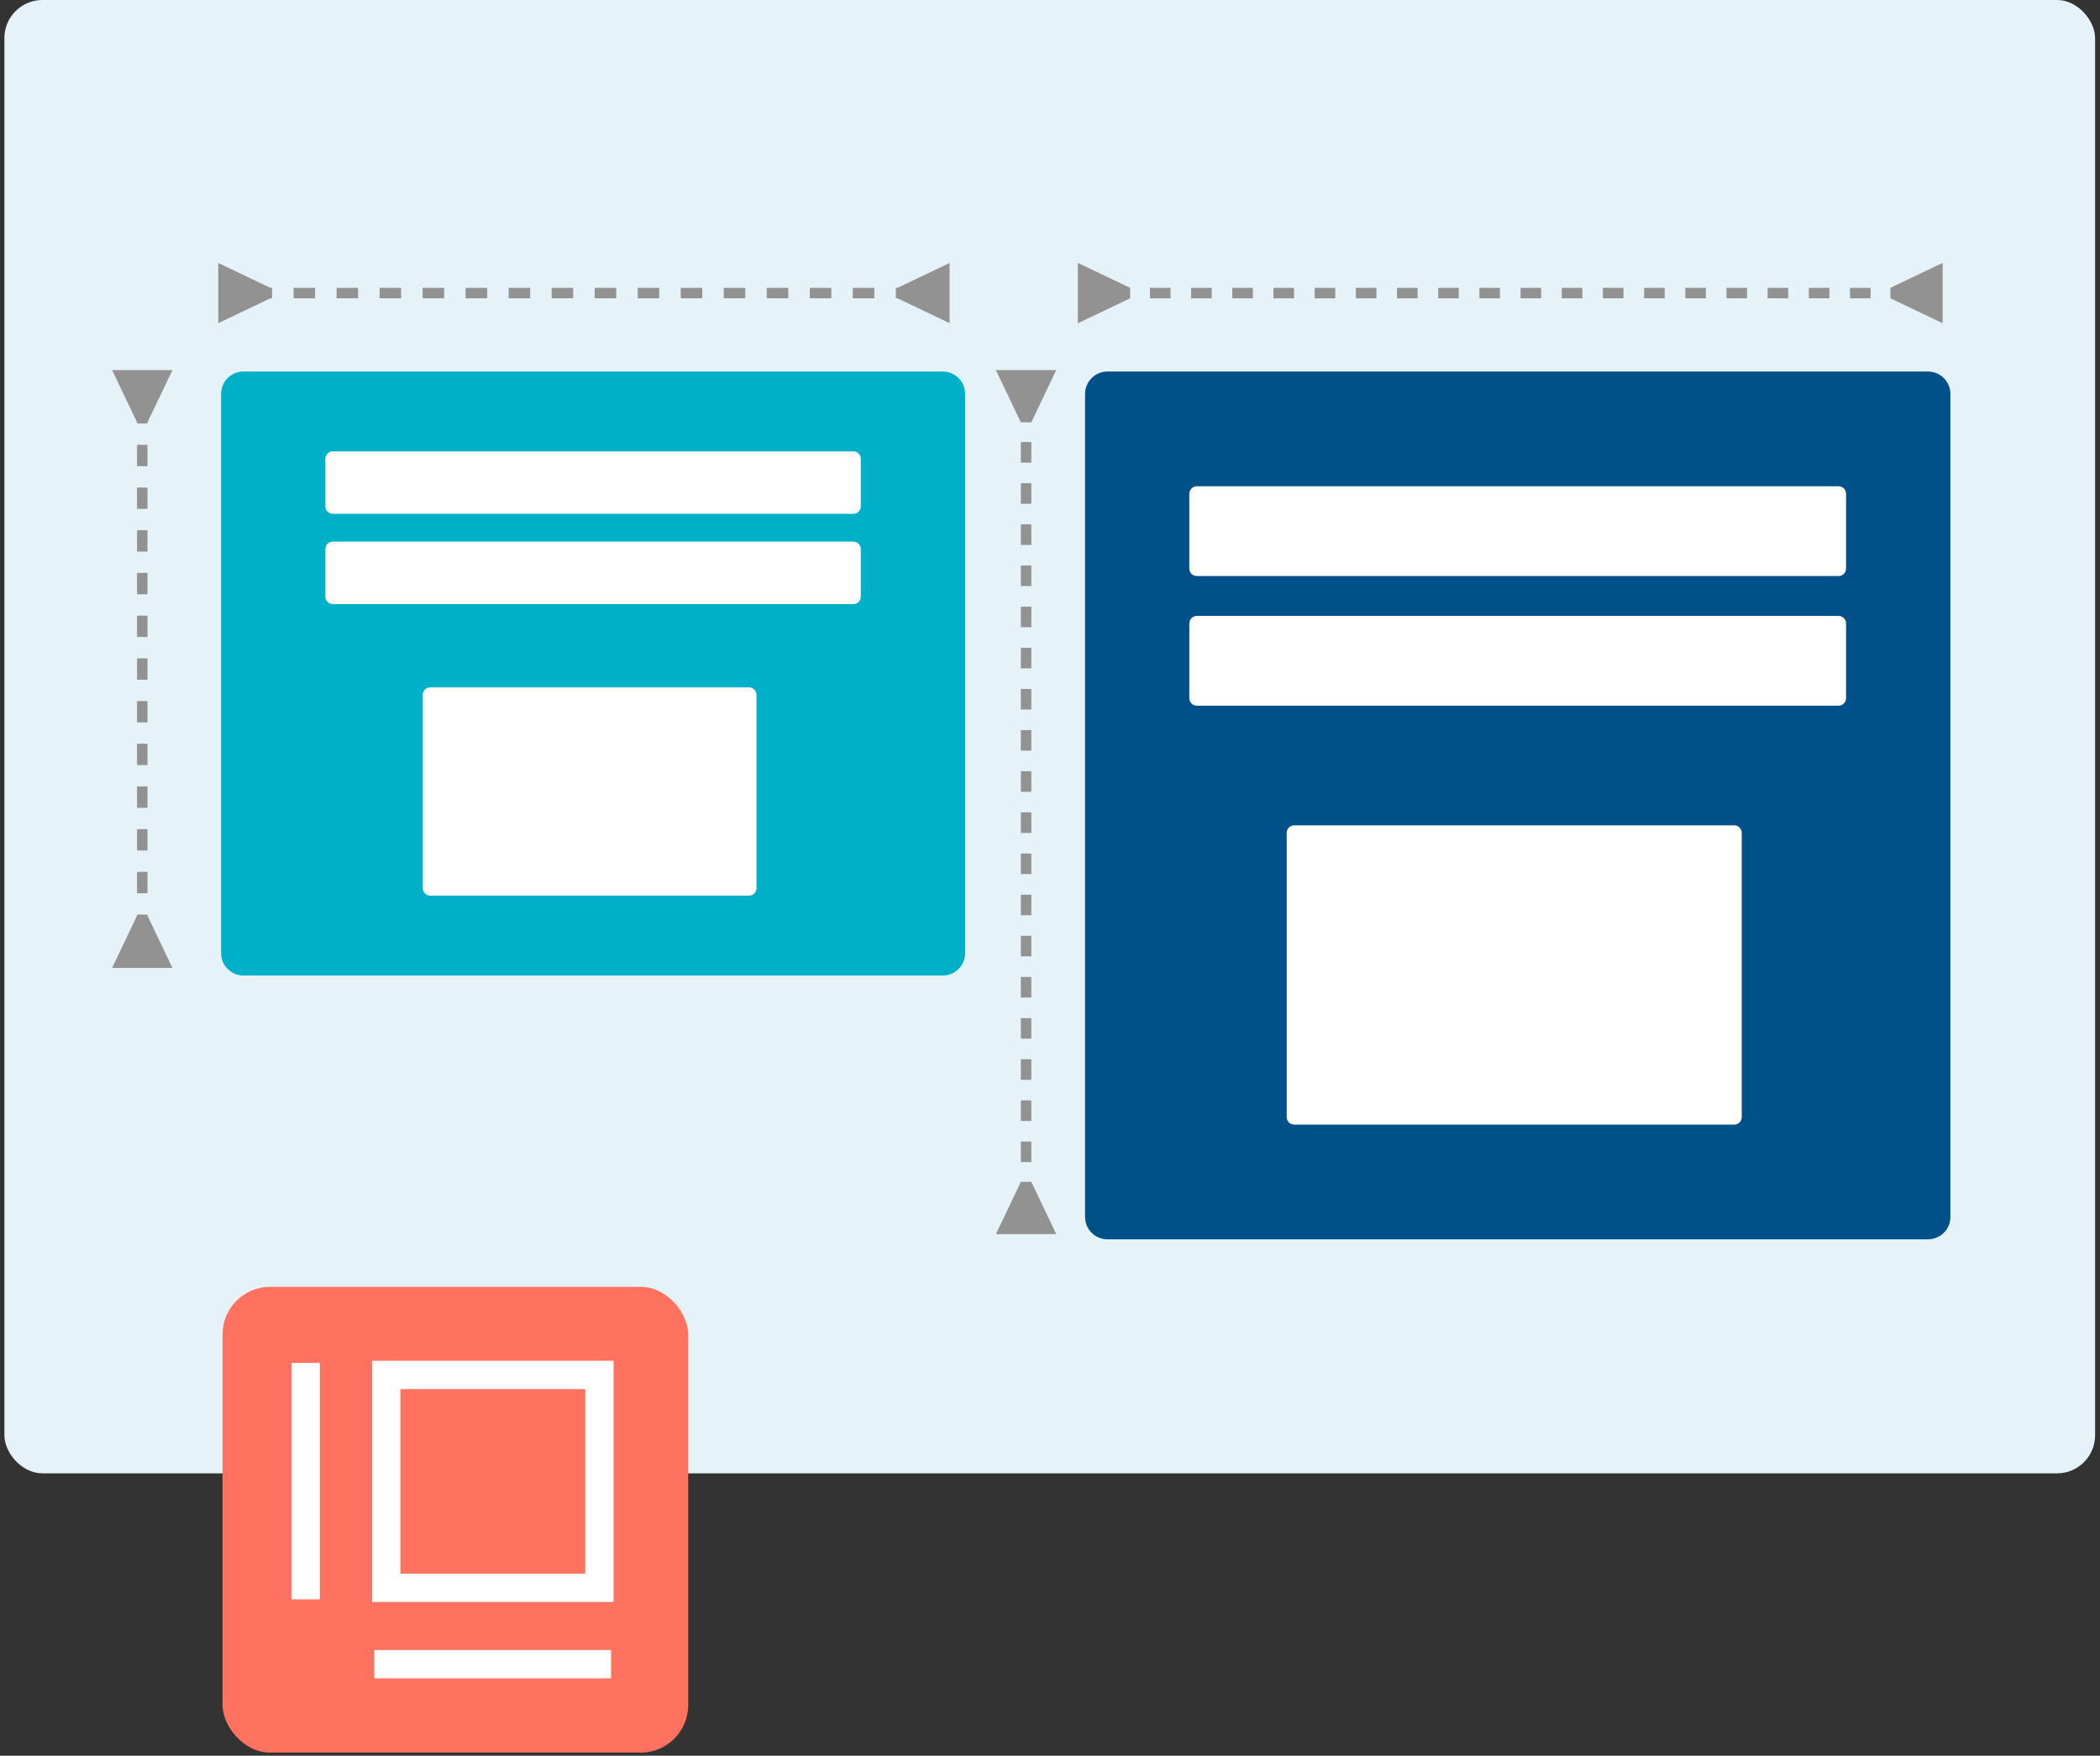 <svg width="262" height="219" viewBox="0 0 262 219" fill="none" xmlns="http://www.w3.org/2000/svg">
<rect x="0" y="0" width="262" height="219" fill="#333333" stroke="none"/>
<rect x="0.547" width="260.841" height="183.774" rx="4.743" fill="#E5F3F9"/>
<path d="M33.734 35.906L27.234 32.803L27.234 40.309L33.734 37.206L33.734 35.906ZM111.973 37.205L118.473 40.307L118.473 32.802L111.973 35.905L111.973 37.205ZM31.26 37.206L33.943 37.206L33.943 35.906L31.26 35.906L31.26 37.206ZM36.627 37.206L39.31 37.206L39.31 35.906L36.627 35.906L36.627 37.206ZM41.994 37.206L44.677 37.206L44.677 35.906L41.994 35.906L41.994 37.206ZM47.361 37.206L50.044 37.206L50.044 35.906L47.361 35.906L47.361 37.206ZM52.728 37.206L55.411 37.206L55.411 35.906L52.728 35.906L52.728 37.206ZM58.095 37.206L60.778 37.206L60.778 35.906L58.095 35.906L58.095 37.206ZM63.462 37.206L66.145 37.206L66.145 35.906L63.462 35.906L63.462 37.206ZM68.829 37.206L71.512 37.205L71.512 35.905L68.829 35.906L68.829 37.206ZM74.195 37.205L76.879 37.205L76.879 35.905L74.195 35.905L74.195 37.205ZM79.562 37.205L82.246 37.205L82.246 35.905L79.562 35.905L79.562 37.205ZM84.93 37.205L87.613 37.205L87.613 35.905L84.93 35.905L84.93 37.205ZM90.296 37.205L92.98 37.205L92.98 35.905L90.296 35.905L90.296 37.205ZM95.663 37.205L98.347 37.205L98.347 35.905L95.663 35.905L95.663 37.205ZM101.031 37.205L103.714 37.205L103.714 35.905L101.03 35.905L101.031 37.205ZM106.397 37.205L109.081 37.205L109.081 35.905L106.397 35.905L106.397 37.205ZM111.764 37.205L114.448 37.205L114.448 35.905L111.764 35.905L111.764 37.205Z" fill="#929292"/>
<path d="M140.998 35.904L134.477 32.791L134.477 40.321L140.998 37.208L140.998 35.904ZM235.849 37.207L242.37 40.32L242.37 32.79L235.849 35.903L235.849 37.207ZM138.33 37.208L140.899 37.208L140.899 35.904L138.33 35.904L138.33 37.208ZM143.468 37.208L146.037 37.208L146.037 35.904L143.468 35.904L143.468 37.208ZM148.605 37.208L151.174 37.208L151.174 35.904L148.605 35.904L148.605 37.208ZM153.743 37.208L156.312 37.208L156.312 35.904L153.743 35.904L153.743 37.208ZM158.881 37.208L161.45 37.208L161.45 35.904L158.881 35.904L158.881 37.208ZM164.019 37.208L166.588 37.208L166.588 35.904L164.019 35.904L164.019 37.208ZM169.157 37.208L171.725 37.208L171.725 35.904L169.157 35.904L169.157 37.208ZM174.294 37.208L176.863 37.208L176.863 35.904L174.294 35.904L174.294 37.208ZM179.432 37.208L182.001 37.208L182.001 35.904L179.432 35.904L179.432 37.208ZM184.57 37.208L187.139 37.208L187.139 35.903L184.57 35.904L184.57 37.208ZM189.708 37.208L192.277 37.208L192.277 35.903L189.708 35.903L189.708 37.208ZM194.845 37.208L197.414 37.208L197.414 35.903L194.845 35.903L194.845 37.208ZM199.983 37.207L202.552 37.207L202.552 35.903L199.983 35.903L199.983 37.207ZM205.121 37.207L207.69 37.207L207.69 35.903L205.121 35.903L205.121 37.207ZM210.259 37.207L212.828 37.207L212.828 35.903L210.259 35.903L210.259 37.207ZM215.397 37.207L217.966 37.207L217.965 35.903L215.397 35.903L215.397 37.207ZM220.534 37.207L223.103 37.207L223.103 35.903L220.534 35.903L220.534 37.207ZM225.672 37.207L228.241 37.207L228.241 35.903L225.672 35.903L225.672 37.207ZM230.81 37.207L233.379 37.207L233.379 35.903L230.81 35.903L230.81 37.207ZM235.948 37.207L238.517 37.207L238.517 35.903L235.948 35.903L235.948 37.207Z" fill="#929292"/>
<path d="M117.615 121.682H30.38C28.839 121.682 27.586 120.432 27.586 118.893V49.133C27.586 47.594 28.839 46.344 30.38 46.344H117.615C119.157 46.344 120.409 47.594 120.409 49.133V118.893C120.409 120.432 119.161 121.682 117.615 121.682Z" fill="#00B0C8"/>
<path d="M106.462 75.35H41.525C41.013 75.35 40.594 74.932 40.594 74.421V68.484C40.594 67.973 41.013 67.555 41.525 67.555H106.462C106.975 67.555 107.394 67.973 107.394 68.484V74.421C107.394 74.936 106.979 75.35 106.462 75.35Z" fill="white"/>
<path d="M106.462 64.092H41.525C41.013 64.092 40.594 63.674 40.594 63.163V57.227C40.594 56.715 41.013 56.297 41.525 56.297H106.462C106.975 56.297 107.394 56.715 107.394 57.227V63.163C107.394 63.679 106.979 64.092 106.462 64.092Z" fill="white"/>
<path d="M93.454 111.719H53.674C53.161 111.719 52.742 111.3 52.742 110.789V86.668C52.742 86.157 53.161 85.738 53.674 85.738H93.454C93.966 85.738 94.385 86.157 94.385 86.668V110.789C94.385 111.305 93.966 111.719 93.454 111.719Z" fill="white"/>
<path d="M240.544 154.584H138.169C136.628 154.584 135.375 153.334 135.375 151.795V49.133C135.375 47.594 136.628 46.344 138.169 46.344H240.539C242.081 46.344 243.334 47.594 243.334 49.133V151.8C243.338 153.338 242.085 154.584 240.544 154.584Z" fill="#00508A"/>
<path d="M229.382 88.026H149.314C148.802 88.026 148.383 87.608 148.383 87.097V77.758C148.383 77.246 148.802 76.828 149.314 76.828H229.387C229.899 76.828 230.318 77.246 230.318 77.758V87.097C230.313 87.608 229.899 88.026 229.382 88.026Z" fill="white"/>
<path d="M229.382 71.851H149.314C148.802 71.851 148.383 71.432 148.383 70.921V61.582C148.383 61.071 148.802 60.652 149.314 60.652H229.387C229.899 60.652 230.318 61.071 230.318 61.582V70.921C230.313 71.437 229.899 71.851 229.382 71.851Z" fill="white"/>
<path d="M216.373 140.277H161.463C160.95 140.277 160.531 139.858 160.531 139.347V103.879C160.531 103.368 160.95 102.949 161.463 102.949H216.373C216.886 102.949 217.305 103.368 217.305 103.879V139.347C217.305 139.863 216.89 140.277 216.373 140.277Z" fill="white"/>
<path d="M18.402 52.681L21.515 46.16L13.985 46.16L17.098 52.681L18.402 52.681ZM17.098 114.216L13.985 120.737L21.515 120.737L18.402 114.216L17.098 114.216ZM17.098 50.155L17.098 52.819L18.402 52.819L18.402 50.155L17.098 50.155ZM17.098 55.482L17.098 58.146L18.402 58.146L18.402 55.482L17.098 55.482ZM17.098 60.809L17.098 63.473L18.402 63.473L18.402 60.809L17.098 60.809ZM17.098 66.136L17.098 68.8L18.402 68.8L18.402 66.136L17.098 66.136ZM17.098 71.463L17.098 74.126L18.402 74.126L18.402 71.463L17.098 71.463ZM17.098 76.79L17.098 79.453L18.402 79.453L18.402 76.79L17.098 76.79ZM17.098 82.117L17.098 84.78L18.402 84.78L18.402 82.117L17.098 82.117ZM17.098 87.444L17.098 90.107L18.402 90.107L18.402 87.444L17.098 87.444ZM17.098 92.771L17.098 95.434L18.402 95.434L18.402 92.771L17.098 92.771ZM17.098 98.098L17.098 100.761L18.402 100.761L18.402 98.098L17.098 98.098ZM17.098 103.425L17.098 106.088L18.402 106.088L18.402 103.425L17.098 103.425ZM17.098 108.751L17.098 111.415L18.402 111.415L18.402 108.751L17.098 108.751ZM17.098 114.078L17.098 116.742L18.402 116.742L18.402 114.078L17.098 114.078Z" fill="#929292"/>
<path d="M128.668 52.681L131.781 46.16H124.251L127.364 52.681H128.668ZM127.364 147.414L124.251 153.935H131.781L128.668 147.414H127.364ZM127.364 50.009V52.575H128.668V50.009H127.364ZM127.364 55.141V57.708H128.668V55.141H127.364ZM127.364 60.273V62.84H128.668V60.273H127.364ZM127.364 65.406V67.972H128.668V65.406H127.364ZM127.364 70.538V73.104H128.668V70.538H127.364ZM127.364 75.67V78.236H128.668V75.67H127.364ZM127.364 80.802V83.368H128.668V80.802H127.364ZM127.364 85.934V88.5H128.668V85.934H127.364ZM127.364 91.066V93.632H128.668V91.066H127.364ZM127.364 96.198V98.764H128.668V96.198H127.364ZM127.364 101.331V103.897H128.668V101.331H127.364ZM127.364 106.463V109.029H128.668V106.463H127.364ZM127.364 111.595V114.161H128.668V111.595H127.364ZM127.364 116.727V119.293H128.668V116.727H127.364ZM127.364 121.859V124.425H128.668V121.859H127.364ZM127.364 126.991V129.557H128.668V126.991H127.364ZM127.364 132.123V134.689H128.668V132.123H127.364ZM127.364 137.256V139.822H128.668V137.256H127.364ZM127.364 142.388V144.954H128.668V142.388H127.364ZM127.364 147.52V150.086H128.668V147.52H127.364Z" fill="#929292"/>
<rect x="27.766" y="160.512" width="58.096" height="58.096" rx="5.928" fill="#FF725F"/>
<path d="M74.789 171.5H48.188V198.053H74.789V171.5Z" stroke="white" stroke-width="3.535" stroke-miterlimit="10"/>
<path d="M38.141 170V199.49" stroke="white" stroke-width="3.535" stroke-miterlimit="10"/>
<path d="M46.695 207.578H76.233" stroke="white" stroke-width="3.535" stroke-miterlimit="10"/>
</svg>

